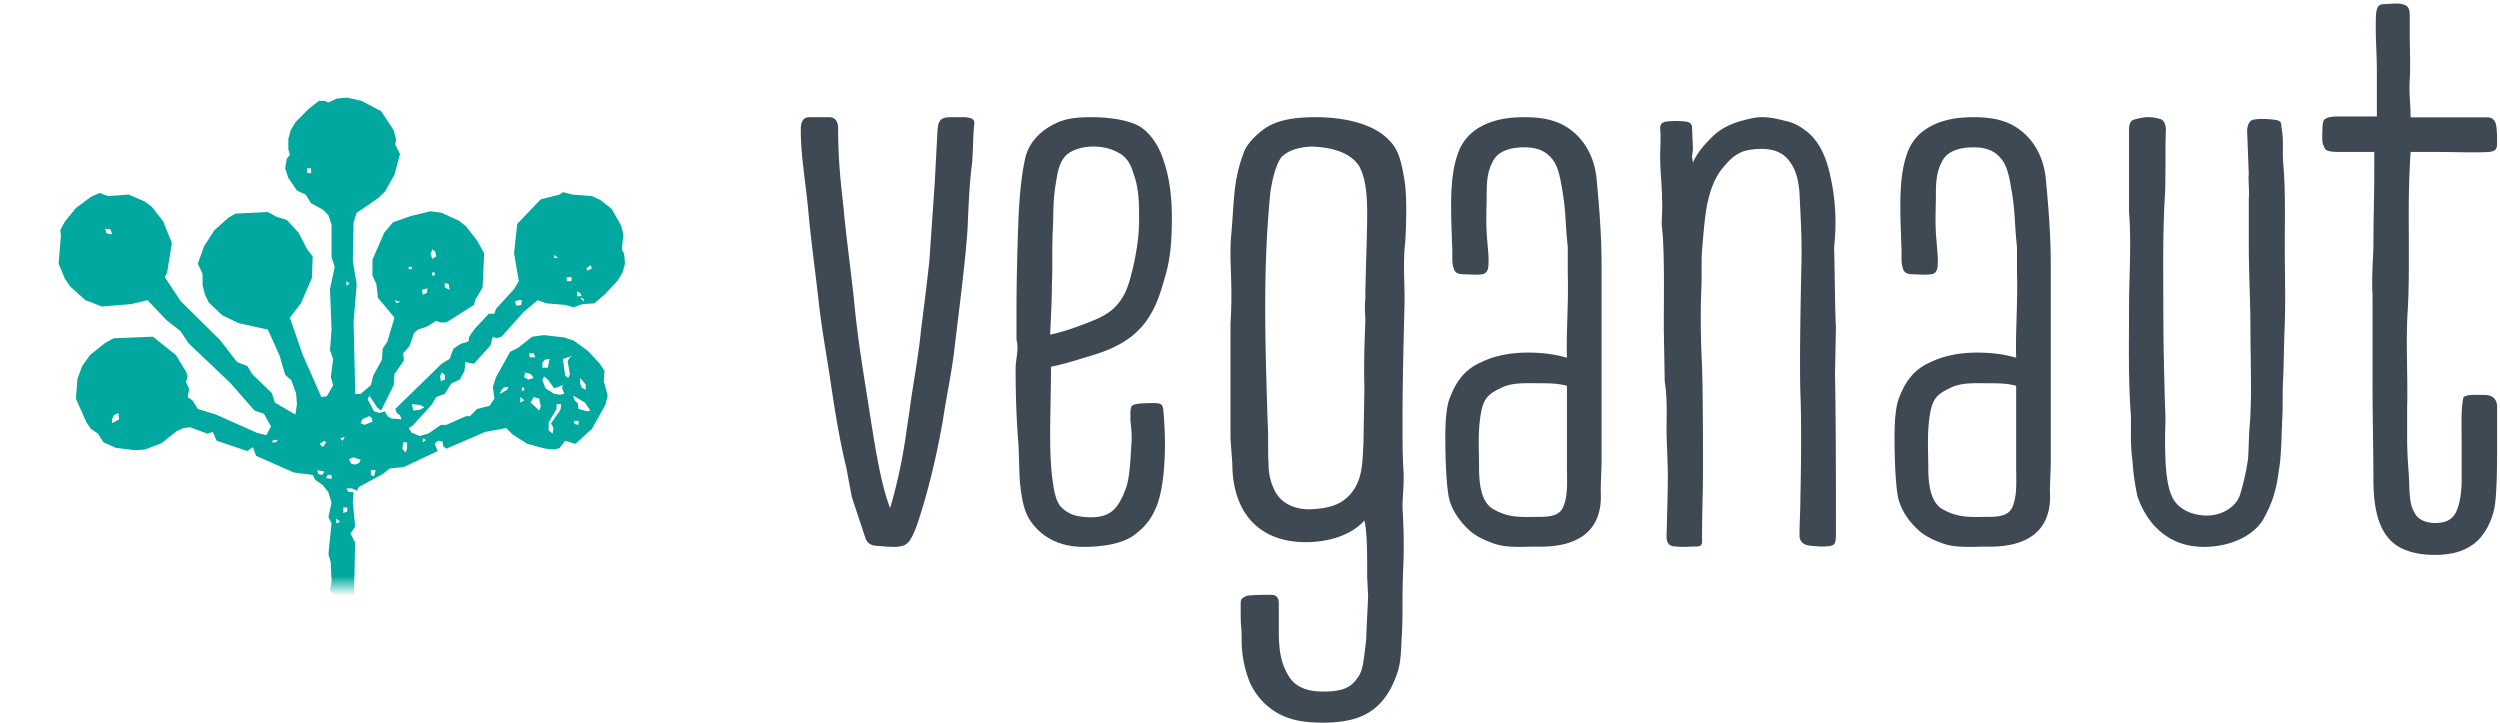 <svg xmlns="http://www.w3.org/2000/svg" xmlns:xlink="http://www.w3.org/1999/xlink" width="128" height="37" viewBox="0 0 128 37">
    <defs>
        <path id="a" d="M0 0h35v26H0z"/>
    </defs>
    <g fill="none" fill-rule="evenodd">
        <g fill="#3F4953">
            <path d="M46.413 22.06l.14-.924c.187-1.452.467-2.816.607-4.268.14-1.1.28-2.2.42-3.476l.28-4.048L48 6.66c.047-.528.187-.66.7-.66h.7c.513.044.513.176.467.484-.047.528-.047 1.276-.094 1.848-.14 1.1-.186 2.2-.233 3.388-.14 1.936-.42 4.004-.653 5.984-.14 1.276-.42 2.552-.607 3.784-.327 1.892-.793 3.828-1.353 5.456-.327.836-.467 1.012-1.027 1.056-.233 0-.467 0-.84-.044-.327 0-.607-.044-.747-.396l-.7-2.112-.28-1.496c-.373-1.54-.606-3.036-.84-4.62-.186-1.232-.42-2.508-.56-3.74-.186-1.716-.42-3.3-.56-4.928C41.233 9.212 41 7.98 41 6.616c0-.396.14-.616.42-.616h1.027c.326 0 .466.22.466.616 0 1.584.14 2.816.28 4.048.14 1.54.327 2.816.514 4.532.233 2.42.513 3.916.746 5.456.327 2.068.607 4.004 1.12 5.368.42-1.408.7-2.904.84-3.96M53.9 11.846c-.044.997 0 1.776-.044 2.772 0 .823-.044 1.473-.088 2.512.663-.13 1.238-.347 1.812-.563.884-.347 1.547-.606 2.033-1.602.221-.477.265-.78.398-1.256.177-.823.31-1.56.31-2.469 0-.866 0-1.602-.31-2.425-.133-.476-.398-.823-.751-.996-.575-.347-1.547-.433-2.254-.13-.53.217-.796.606-.929 1.602-.176.91-.132 1.69-.176 2.555zm-1.856 4.158c0-1.516.044-3.291.089-4.46.044-1.213.132-2.426.353-3.422.177-.823.796-1.43 1.503-1.776.575-.303 1.238-.346 1.9-.346.708 0 1.636.087 2.299.39.663.303 1.149 1.082 1.37 1.775.31.866.442 1.906.442 2.902 0 1.083-.044 2.122-.354 3.118-.176.65-.397 1.342-.707 1.862-.707 1.256-1.856 1.82-3.226 2.209-.575.173-1.238.39-1.9.52 0 .822-.045 2.728-.045 3.42 0 1.17.044 2.08.221 2.989.133.52.22.78.751 1.083.31.173.796.216 1.105.216 1.017 0 1.415-.433 1.812-1.515.177-.52.221-1.343.266-2.166.044-.476 0-.866-.045-1.256v-.433c0-.173.045-.303.089-.346.088-.087.442-.13 1.105-.13.398 0 .442.086.486.303.044.52.088 1.126.088 1.776 0 .996-.088 2.295-.397 3.118-.31.822-.708 1.212-1.238 1.602-.575.39-1.503.563-2.52.563-.972 0-1.767-.303-2.342-.866-.663-.65-.795-1.256-.928-2.425-.044-.65-.044-1.473-.088-2.122C52 20.897 52 19.469 52 18.819c0-.39.177-.953.044-1.43v-1.385zM69.857 19.841c-.047-1.547.048-3.183.048-3.404 0-.354-.048-.752 0-1.106 0-1.062.095-3.273.095-4.378 0-1.062-.095-1.902-.429-2.477-.428-.619-1.238-.929-2.428-.973-.762.044-1.19.222-1.524.531-.238.31-.429.884-.571 1.77-.381 3.758-.286 7.384-.143 11.806.047.84 0 1.504.047 2.168 0 .486.096.884.286 1.282.333.752 1.095 1.017 1.81 1.017 1.095-.044 1.81-.265 2.333-1.106.38-.663.38-1.37.429-2.299l.047-2.83zm-3 7.917c-2.428 0-3.762-1.548-3.762-4.025L63 22.451v-5.882c.143-2.123-.095-3.272.048-4.643.142-1.636.095-2.698.619-4.069.143-.486.666-.973 1.095-1.282C65.476 6.088 66.476 6 67.38 6c1.38 0 2.905.31 3.714 1.15.524.486.667 1.194.81 2.034.143.884.095 2.3.047 3.184-.142 1.194 0 2.3-.047 3.493-.048 1.947-.095 3.848-.095 5.75 0 .84 0 1.68.047 2.432.048.708-.047 1.282-.047 1.946.142 2.476 0 2.918 0 4.731 0 .664 0 1.327-.048 2.035-.048 1.194-.095 1.547-.524 2.432-.714 1.37-1.81 1.813-3.524 1.813-1.333 0-2.19-.265-2.952-.973-.333-.31-.667-.796-.81-1.194a5.812 5.812 0 0 1-.38-2.078c0-.885-.048-.398-.048-1.46v-.353c0-.222 0-.31.333-.443.333-.044.905-.044 1.238-.044.238 0 .381.133.381.442v1.371c0 1.018.095 1.636.476 2.3.334.575.905.84 1.81.84s1.38-.177 1.714-.663c.334-.398.334-.93.476-1.99 0-.398.096-2.035.096-2.256L70 29.571c0-1.238 0-2.344-.143-2.919-.762.84-2 1.106-3 1.106zM75.73 24.023c0 .915.173 1.743.735 2.048.821.48 1.513.392 2.378.392.995 0 1.168-.305 1.298-.827.13-.523.086-1.134.086-1.787v-4.096c-.476-.131-.951-.131-1.513-.131-.65 0-1.341-.044-1.903.261-.649.306-.822.567-.952 1.09-.216 1.046-.13 1.96-.13 3.05m.693-15.73c-.217.391-.303.87-.303 1.524 0 .828-.043 1.307 0 2.135.043.654.13 1.264.086 1.656 0 .13-.043.262-.13.349a.329.329 0 0 1-.216.087c-.216.044-.691 0-.908 0-.302 0-.475-.087-.519-.305-.13-.305-.043-.828-.086-1.177-.043-1.612-.173-3.442.303-4.706.346-1.046 1.34-1.7 2.767-1.83 1.168-.087 2.076.043 2.725.436.821.479 1.47 1.394 1.6 2.658.13 1.351.259 2.876.259 4.445v9.979c0 .523-.043 1.133-.043 1.612.13 2.135-1.298 2.876-3.243 2.832-.865 0-1.687.088-2.379-.217a3.605 3.605 0 0 1-.994-.523c-.563-.48-1.038-1.133-1.168-1.83-.13-.698-.173-2.005-.173-3.05 0-.742.043-1.352.173-1.831.303-.872.735-1.569 1.6-1.961.692-.349 1.513-.523 2.465-.523.735 0 1.384.087 1.989.262-.043-1.177.087-2.877.043-4.227V12.65c-.13-1.177-.086-1.744-.26-2.79-.172-1.089-.302-1.568-.778-1.96-.302-.262-.778-.393-1.427-.349-.648.044-1.167.261-1.383.741M85.187 16.865v-.436c0-1.177.046-3.531-.093-4.795-.047-.305.046-.828 0-1.482 0-.654-.094-1.395-.094-2.136 0-.523.047-.96 0-1.439 0-.218.094-.305.28-.348.327-.044.7-.044 1.073 0 .186.043.28.13.28.305l.046 1.09-.047.392.047.305c.233-.523.606-.96 1.12-1.439.605-.523 1.305-.697 1.911-.828.606-.13 1.166 0 1.679.131.42.087.746.262 1.025.48.327.217.653.61.887 1.09.233.479.373 1.002.512 1.743.14.828.234 1.83.094 3.182.046 1.874.046 3.357.093 4.054l-.047 2.397c.047 2.616.047 5.1.047 8.24 0 .479-.093.523-.233.566-.14.043-.327.043-.607.043l-.513-.043c-.326-.043-.512-.218-.512-.523 0-.654.046-1.264.046-1.962.047-2.048.047-4.272 0-5.274-.046-1.613 0-4.098.047-6.495.046-1.395-.047-2.747-.093-3.793-.047-.654-.187-1.177-.467-1.57-.326-.478-.792-.697-1.492-.697-.326 0-.653.044-.932.132-.56.217-.84.61-1.166 1.002-.746 1.09-.793 2.485-.933 4.054-.046.566 0 1.395-.046 2.223-.047 1.351 0 2.877.046 3.705.047 1.744.047 3.444.047 5.319 0 1.22-.047 2.18-.047 3.53 0 .175.047.392-.28.392-.326 0-.652.044-1.072 0-.326 0-.466-.174-.466-.522.047-1.7.093-3.314.047-3.793 0-.48-.047-1.046-.047-1.7 0-.698.047-1.57-.094-2.441l-.046-2.659zM98.73 24.023c0 .915.173 1.743.735 2.048.822.48 1.514.392 2.379.392.994 0 1.167-.305 1.297-.827.13-.523.086-1.134.086-1.787v-4.096c-.475-.131-.951-.131-1.513-.131-.649 0-1.341-.044-1.903.261-.649.306-.822.567-.952 1.09-.216 1.046-.13 1.96-.13 3.05m.693-15.73c-.216.391-.303.87-.303 1.524 0 .828-.043 1.307 0 2.135.043.654.13 1.264.087 1.656 0 .13-.044.262-.13.349a.33.33 0 0 1-.217.087c-.216.044-.69 0-.907 0-.303 0-.476-.087-.52-.305-.129-.305-.043-.828-.086-1.177-.043-1.612-.173-3.442.303-4.706.346-1.046 1.34-1.7 2.768-1.83 1.167-.087 2.075.043 2.724.436.821.479 1.47 1.394 1.6 2.658.13 1.351.259 2.876.259 4.445v9.979c0 .523-.043 1.133-.043 1.612.13 2.135-1.297 2.876-3.243 2.832-.865 0-1.687.088-2.379-.217a3.607 3.607 0 0 1-.994-.523c-.563-.48-1.038-1.133-1.168-1.83-.13-.698-.173-2.005-.173-3.05 0-.742.044-1.352.173-1.831.303-.872.735-1.569 1.6-1.961.692-.349 1.514-.523 2.465-.523.735 0 1.384.087 1.99.262-.044-1.177.086-2.877.043-4.227V12.65c-.13-1.177-.087-1.744-.26-2.79-.173-1.089-.303-1.568-.779-1.96-.302-.262-.778-.393-1.427-.349-.648.044-1.167.261-1.383.741M109.007 6.642c0-.304.085-.477.257-.52.472-.13.815-.173 1.286-.044.214.044.343.217.343.607-.042 1.04 0 2.036-.042 3.205-.13 2.036-.087 4.072-.087 6.152 0 1.602.044 3.249.087 4.808.042.65 0 1.126 0 1.603 0 1.17.042 2.252.342 2.945.3.693 1.072.997 1.801.997.815 0 1.543-.477 1.715-1.127.171-.563.3-1.17.386-1.732.043-.477.043-1.213.085-1.69.13-1.516.043-3.249.043-5.025 0-1.386-.085-2.859-.085-4.201v-2.47c.042-.303-.043-1.083 0-1.213l-.087-2.295c.044-.304.13-.477.343-.52.301-.044.6-.044.987 0 .3.043.428.043.428.39.129.65.043 1.04.086 1.776.129 1.386.086 2.815.086 4.332 0 1.342.043 2.599 0 3.941-.043.997-.043 1.906-.086 2.902-.043.694 0 1.344-.043 1.993-.043.867-.043 1.906-.171 2.6-.129 1.04-.344 1.732-.815 2.555-.557.91-1.843 1.43-3.172 1.386-1.672-.043-2.787-1.17-3.259-2.599a12.22 12.22 0 0 1-.257-1.862c-.128-.867-.042-1.907-.086-2.383-.128-1.862-.085-3.639-.085-5.371 0-1.69.129-3.25 0-4.939V6.642zM127.188 20.22c.443 0 .664.222.664.62v2.302c0 1.284-.044 2.347-.132 2.834-.133.664-.399 1.195-.798 1.638-.664.664-1.506.797-2.258.797-.842 0-1.418-.177-1.817-.398-1.018-.576-1.328-1.86-1.328-3.454 0-1.417-.044-3.143-.044-4.693v-4.781c-.044-.576 0-1.55.044-2.391 0-1.638.044-2.48.044-4.162V7.78h-1.815c-.665 0-.71-.133-.754-.266-.132-.221-.089-.531-.089-.841 0-.31.045-.532.134-.576.177-.133.486-.133.84-.133h1.817V3.706c0-1.106-.089-1.77-.045-2.966.045-.354.089-.531.443-.531.311 0 .71-.089 1.019.044.178.044.266.221.266.531v.93c0 .841.044 1.594 0 2.347-.045.752.044 1.24.044 1.948h3.943c.22 0 .398.132.442.442.044.222.044.709.044.842 0 .31-.044.442-.398.487-.709.044-1.816 0-2.746 0h-1.285c-.132 2.169-.089 3.364-.089 5.224 0 .753 0 1.594-.043 2.656-.133 1.771 0 3.498-.045 5.225v1.593c0 .664.045 1.284.088 1.86.045.841 0 1.46.311 1.948.133.266.442.442.886.487.753.044 1.107-.221 1.284-.709.133-.354.221-.84.221-1.505V22.7c0-.708-.043-1.814.09-2.346.132-.177.707-.133 1.062-.133"/>
        </g>
        <g transform="translate(0 4)">
            <mask id="b" fill="#fff">
                <use xlink:href="#a"/>
            </mask>
            <path fill="#00A89F" d="M17.782 1l-.524.04-.443.204-.201-.081h-.282l-.524.406-.684.692-.242.406-.12.447v.529l.08.285-.161.203-.08.488.16.488.444.65.443.204.281.447.604.325.282.285.161.488v1.667l.162.488-.242 1.138.08 2.074-.08 1.057.161.447-.12.936.12.406-.322.57-.282.04-.967-2.196-.644-1.87.564-.732.564-1.301.04-1.098-.282-.366-.443-.854-.604-.65-.524-.163-.443-.244-1.651.081-.363.204-.725.65-.524.813-.322.895.242.529v.569l.12.488.202.406.685.651.846.407 1.49.325.604 1.342.282.975.323.285.241.692.04.528-.08.529-1.048-.61-.16-.488-1.007-.976-.242-.407-.524-.203-.886-1.138-2.014-1.993-.805-1.22.12-.243L8.8 8.44l-.443-1.098-.564-.732-.362-.284-.846-.366-1.048.081-.443-.163-.443.204-.765.569-.563.691-.242.447.04.244L3 9.498l.323.773.281.406.766.691.845.326 1.49-.122.847-.204.966 1.017.725.57.403.61 2.135 2.032 1.248 1.423.483.163.363.65-.242.448-.483-.122-2.094-.935-.927-.285-.281-.447-.242-.163.08-.406-.16-.367.08-.284-.08-.244L9 14.174l-1.167-.935-2.015.081-.443.244-.765.61-.403.57-.241.65-.08 1.017.523 1.178.241.366.363.244.282.448.645.284 1.006.122.484-.04.846-.326.765-.61.362-.163.323-.04.886.325.282-.08.2.446 1.572.529.282-.203.161.447 1.933.854.967.122.12.244.403.285.282.366.161.528-.16.732.16.325-.16 1.586.12.406.04.976-.08.488.323.285-.283.285v.487l.202.366-.162.04v2.197l-.04 1.91.121.936.443.244h.282l.322-.529-.16-.447.24-.366v-.203l-.08-3.944.08-3.74-.24-.448.24-.366-.12-1.26.04-.488-.282-.041-.08-.163h.282l.242.122.12-.203 1.209-.651.362-.285.725-.08 1.732-.814-.161-.366.161-.163.242.041.04.244.161.122 1.974-.854 1.087-.204.323.326.765.488.926.244.484.04.24-.08.283-.367.524.163.846-.773.685-1.22.12-.487-.201-.732.04-.529-.242-.366-.604-.65-.725-.529-.483-.163-1.047-.122-.604.082-.725.57-.404.202-.724 1.302-.161.488.08.61-.242.365-.644.163-.362.366h-.202l-1.007.447h-.281l-.645.447-.443.123-.403-.163-.161-.245.201-.121.967-1.057.241-.407.444-.162.322-.53.443-.202.242-.448.04-.447.443.081.846-.935.12-.447.202.081.241-.081 1.129-1.26.725-.61.443.162.966.082.443.121.443-.162.604-.04.524-.448.685-.732.242-.406.12-.448-.04-.488-.121-.244.08-.772-.12-.447-.483-.855-.564-.447-.443-.203-1.008-.081-.483-.123-.161.123-.966.243-1.209 1.261-.161 1.504.242 1.424-.242.406-.926 1.017-.08.244h-.283l-.725.772-.282.407-.04.244-.403.122-.362.244-.202.528-.403.244-2.376 2.318.08.203.162.122.08.204-.523-.041-.202-.122-.12-.244-.282.081-.282-.081-.323-.61.08-.203.403.61.202.162.645-1.3.04-.57.483-.691-.04-.366.322-.366.242-.691.201-.163.483-.163.443-.284.202.08h.322l1.41-.893.08-.285.363-.61.08-1.749-.362-.65-.564-.732-.362-.284-.887-.407-.564-.081-1.006.243-.927.326-.443.528-.604 1.383v.813l.202.447.08.692.846 1.016-.363 1.22-.241.366-.04.569-.443.813-.122.488-.523.448h-.282v-.285l-.08-3.416.16-1.911-.2-1.179.04-1.992.16-.488 1.128-.772.323-.326.483-.854.282-1.057-.242-.488.04-.244-.12-.488-.645-.975-1.007-.53L17.782 1zm-2.054 3.863h.201v-.244h-.201v.244zm-10.27 3.09l-.082-.244.282.04.081.245-.282-.041zM22.05 9.01l.081-.244.161.122.04.244-.2.122-.082-.244zm6.324.041l.202.163h-.202V9.05zm1.652.69l.201-.162.08.163-.241.122-.04-.122zm-9.103.042h.161V9.66h-.161v.122zm1.208.325h.12v-.162h-.12v.162zm6.888.285h.24v-.204h-.24v.204zm-11.278 0l.161.121-.161.123v-.244zm5.035.325v-.244l.2.081.041.285-.241-.122zm-1.169.122l.282-.082-.04.245-.201.081-.04-.244zm7.935.081l.161.082.081.162h-.242v-.244zm.161.326l.162.04.04.163-.202-.203zm-3.342.203l.16-.082h.202l-.04.245-.242.04-.08-.203zm-6.163-.082l.282.082-.161.081-.12-.163zm6.887 2.725h.242l.08.203h-.281l-.04-.203zm1.853 1.138l-.12-.854.241-.08.282-.082-.161.081-.12.203.12.65-.08.204-.162-.122zm-1.168-.65l.12-.163.243-.041-.081.448h-.282v-.244zm-.926.732l.04-.244.282.08.16.204-.28.082-.202-.122zm-4.31-.041l.08-.203.162.121v.245l-.201.08-.041-.243zm5.84.895l-.443-.285-.161-.407.08-.203.202.163.322.447.443-.163-.04.163.121.285-.242.04-.282-.04zm1.41-.326l-.08-.203v-.285l.281.325v.285l-.201-.122zm-3.061-.04l.161.122-.161.122V15.8zm-1.048.162l.121-.122.242-.04-.08.162-.363.204.08-.204zm3.948.976l-.04-.285-.161-.162-.081-.244.604.365.282.407-.161.041-.443-.122zm-2.457-.326l.16-.284.283.082.08.406-.08.203-.443-.407zm-.524-.284l.202.163-.202.121v-.284zm1.45 1.708v-.407l.403-.691v-.244h.242l-.04.285-.484.691.12.243-.039.285-.202-.162zm-7.008-1.342l.443.04.201.123-.241.122-.322.04-.08-.325zm-15.346.773l.08-.204.242-.122.04.326-.362.203v-.203zm12.728.203l.08-.203.363-.163.12.082.041.202-.403.163-.201-.08zm10.956.04l-.04-.162h.24v.203l-.2-.04zm-12.004.733l.242-.082-.12.203-.122-.121zm4.23 0l.161.08-.161.123v-.203zm-7.653.08h.241l-.12.123h-.202l.081-.122zm2.376.204l.242-.163.08.082-.16.244-.162-.163zm4.23.244l.04-.325h.201v.325l-.08.203-.161-.203zm-2.618.773l-.122-.244.242-.082.363.122-.08.163-.202.082-.201-.041zm1.006.569v-.244h.242l-.08.325-.162-.081zm-2.698-.041l-.04-.203.362.08-.12.164-.202-.041zm.403.203l.08-.162h.201v.203l-.281-.04zm.886 1.505h.201v.203l-.201.082v-.285zm-.362.569l.2.163-.2.081v-.244z" mask="url(#b)"/>
        </g>
    </g>
</svg>
